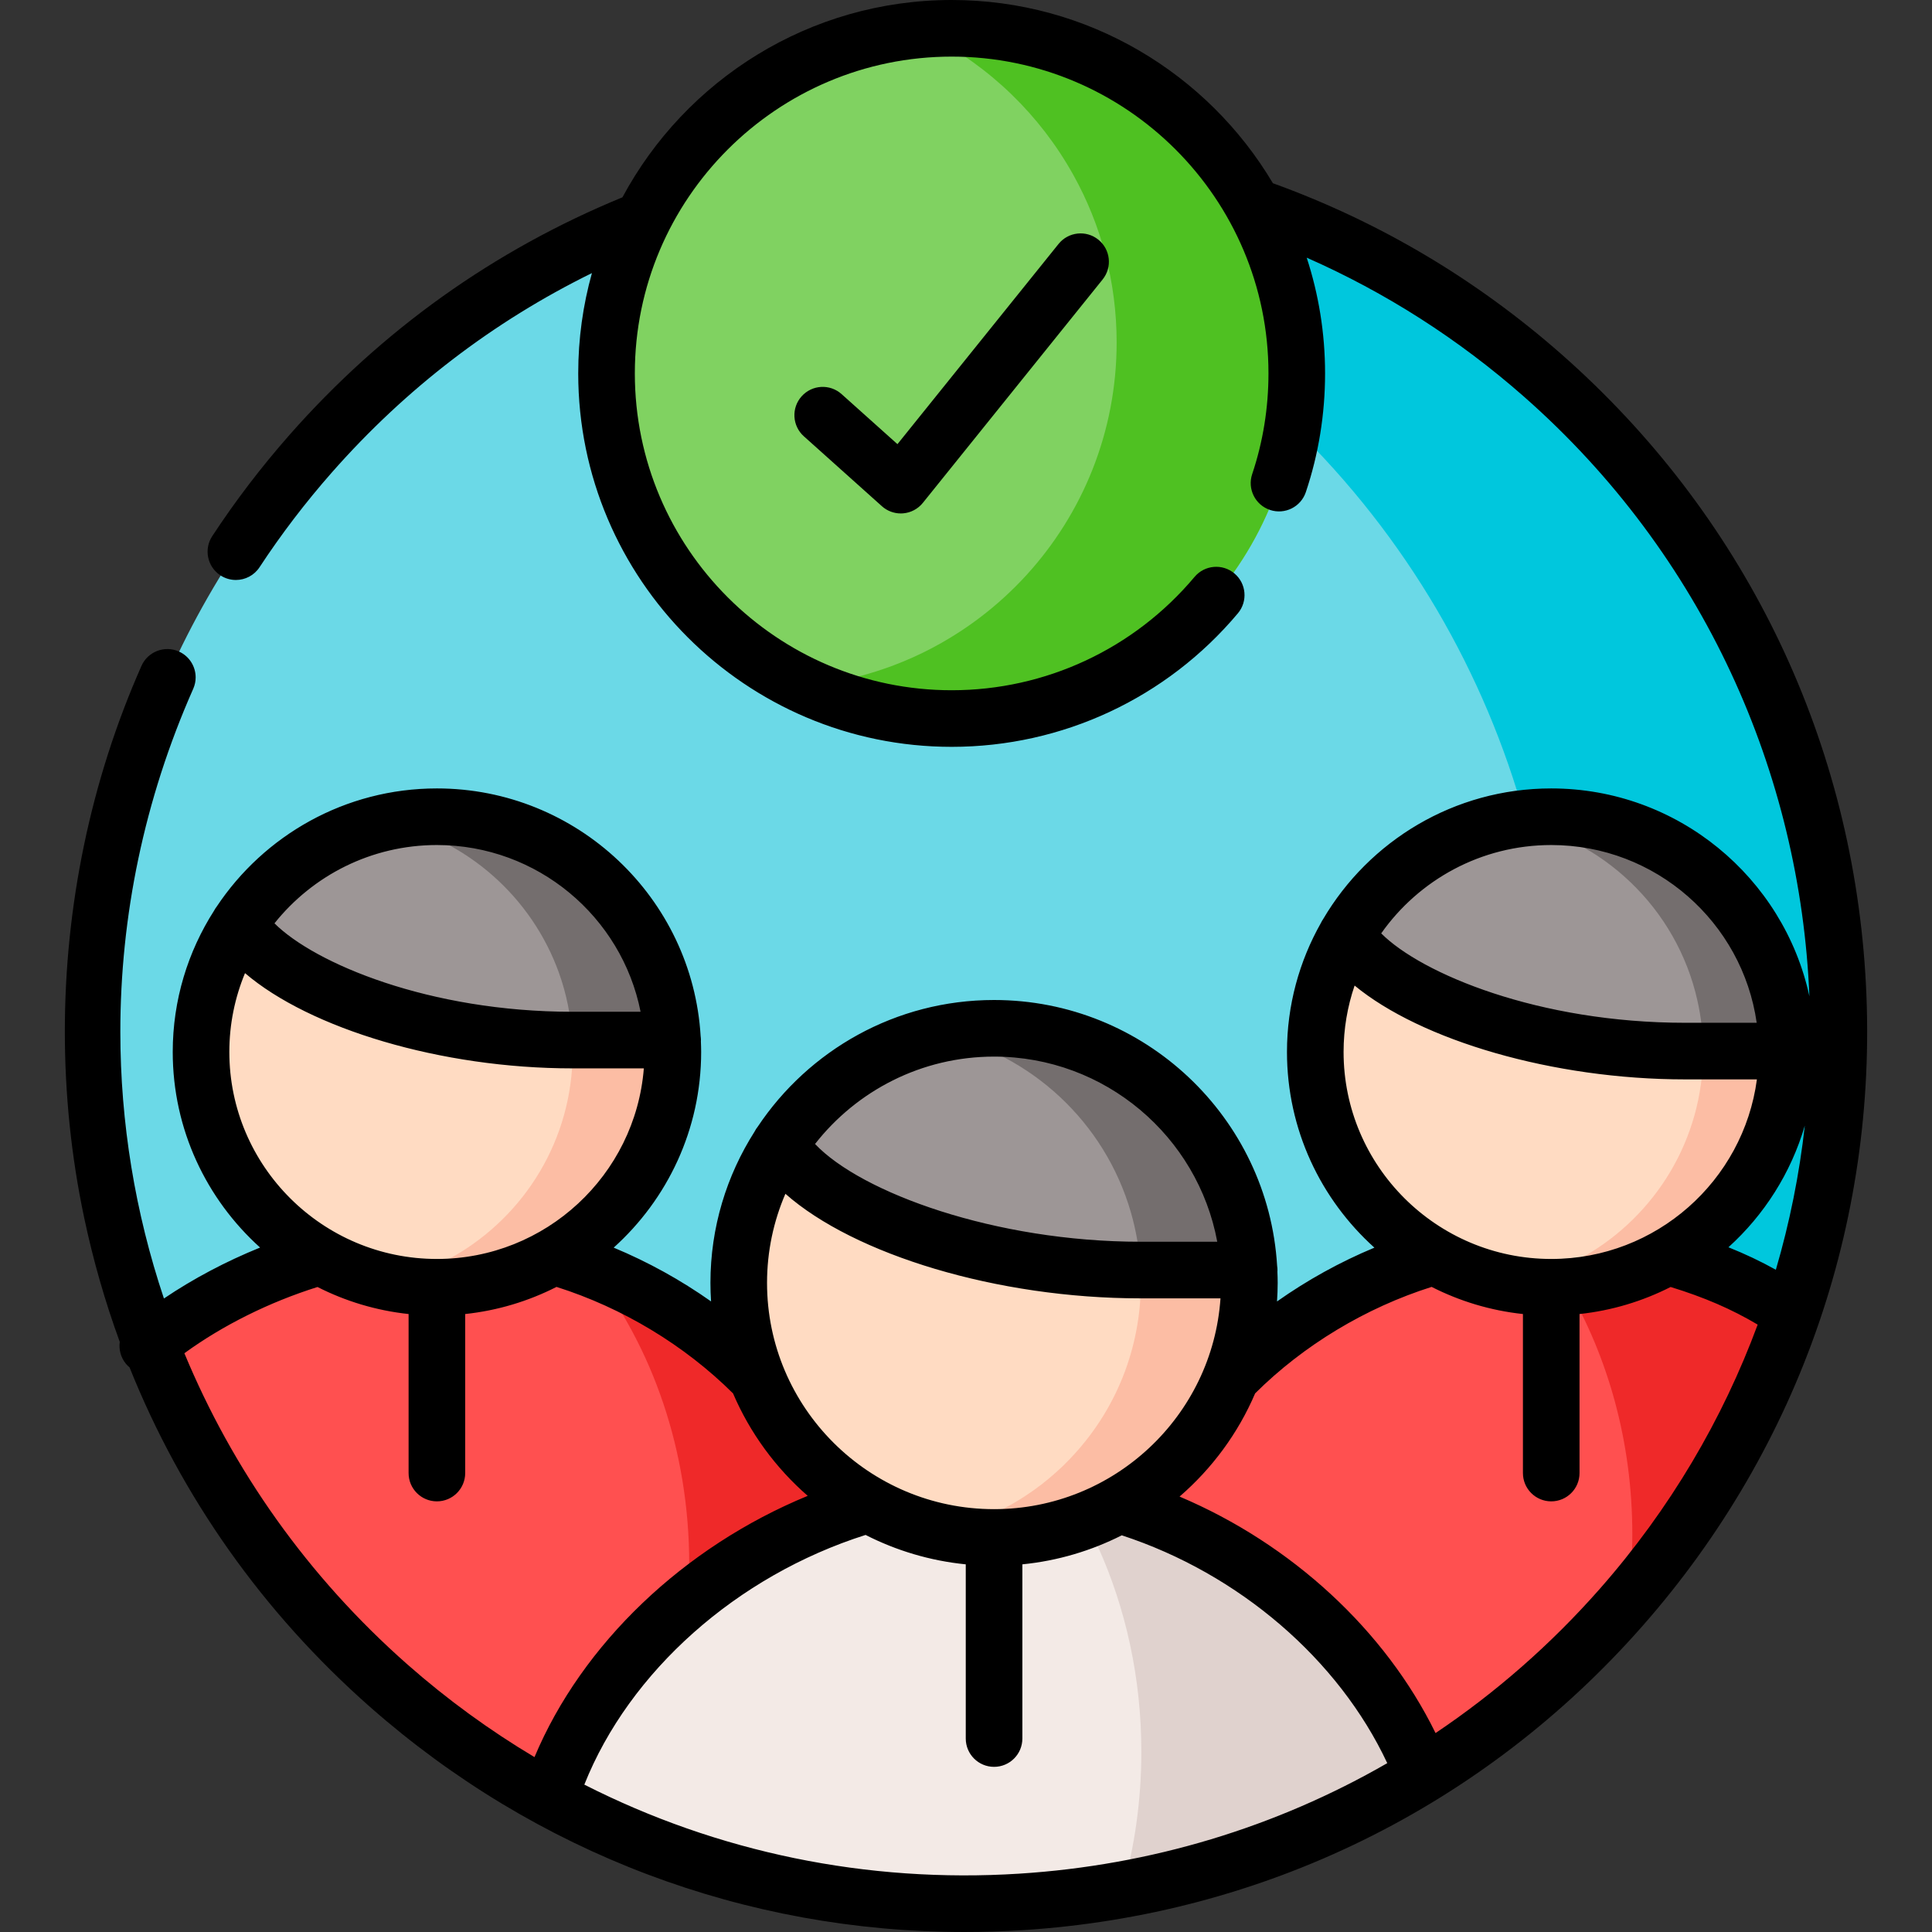<svg id="Capa_1" enable-background="new 0 0 512.001 512.001" height="512" viewBox="0 0 512.001 512.001" width="512" xmlns="http://www.w3.org/2000/svg"><rect x="0" y="0" width="512.001" height="512.001" fill="#333333" stroke="none"/><g clip-rule="evenodd" fill-rule="evenodd"><path d="m82.331 120.234c84.444-95.896 230.627-105.166 326.524-20.721s105.166 230.628 20.721 326.524-230.628 105.166-326.524 20.721-105.165-230.627-20.721-326.524z" fill="#6bd9e7"/><path d="m415.205 322.26-35.065 10.715c-20.324 5.839-39.232 17.093-53.83 31.975l-57.912 29.424 108.511 75.402.198.51c19.134-11.735 36.851-26.504 52.469-44.249 20.75-23.556 35.83-50.145 45.383-78.095-10.772-7.2-20.608-11.367-32.995-14.939z" fill="#ff5050"/><path d="m200.565 364.95c-14.598-14.882-33.506-26.136-53.83-31.975l-30.926-10.715-30.898 10.743c-15.987 4.592-32.088 12.558-45.014 23.017 12.954 33.846 34.073 65.14 63.156 90.737 13.323 11.736 27.61 21.657 42.548 29.764l94.139-82.545z" fill="#ff5050"/><path d="m120.797 241.642-57.458 3.232c-6.378 9.751-10.063 21.402-10.063 33.902 0 23.244 12.756 43.512 31.635 54.227 9.099 5.159 19.644 8.135 30.869 8.135 11.282 0 21.827-2.976 30.954-8.164 18.85-10.743 31.578-30.983 31.578-54.199 0-1.049-.028-2.098-.085-3.146z" fill="#ffdbc2"/><path d="m411.208 243.202-54.369 4.592c-5.272 9.128-8.277 19.701-8.277 30.983 0 23.216 12.728 43.455 31.578 54.199 9.128 5.187 19.672 8.164 30.954 8.164 11.225 0 21.77-2.976 30.869-8.135 18.879-10.715 31.635-30.983 31.635-54.227 0-.057 0-.142 0-.227z" fill="#ffdbc2"/><path d="m178.227 275.63c-1.644-32.967-28.97-59.188-62.447-59.188-21.969 0-41.301 11.31-52.441 28.432 9.099 15.364 46.29 30.756 88.328 30.756z" fill="#9d9696"/><path d="m473.598 278.55c-.113-34.328-28.063-62.107-62.504-62.107-23.216 0-43.484 12.614-54.255 31.351 9.241 15.364 47.027 30.756 89.745 30.756z" fill="#9d9696"/><path d="m264.316 381.986-34.214 16.724c-38.523 11.225-72.794 41.159-84.501 77.811 72.851 39.6 161.547 36.794 231.506-6.236l-.198-.51c-13.323-33.449-44.702-60.293-80.306-70.98z" fill="#f3eae6"/><path d="m274.747 309.079-68.088-5.811c-6.888 10.573-10.885 23.159-10.885 36.709 0 8.816 1.701 17.235 4.791 24.973 5.726 14.315 16.243 26.221 29.537 33.761 9.836 5.556 21.232 8.731 33.336 8.731 12.047 0 23.358-3.146 33.165-8.646 13.38-7.54 23.953-19.474 29.707-33.846 3.09-7.739 4.791-16.158 4.791-24.973 0-1.134-.028-2.268-.085-3.402z" fill="#ffdbc2"/><path d="m331.015 336.575c-1.786-35.688-31.351-64.063-67.578-64.063-23.783 0-44.703 12.246-56.778 30.756 9.836 16.639 50.117 33.307 95.585 33.307z" fill="#9d9696"/><path d="m178.227 275.63c-1.644-32.967-28.97-59.188-62.447-59.188-4.535 0-8.986.482-13.266 1.417 21.203 4.564 38.41 19.899 45.61 39.94 2.013 5.613 3.232 11.622 3.543 17.83h26.56z" fill="#746e6e"/><path d="m178.227 275.63h-26.561c.057 1.049.085 2.098.085 3.146 0 23.216-12.728 43.455-31.578 54.199-5.443 3.09-11.367 5.386-17.66 6.746 4.28.907 8.731 1.417 13.266 1.417 11.282 0 21.827-2.976 30.954-8.164 18.85-10.743 31.578-30.983 31.578-54.199.002-1.047-.027-2.096-.084-3.145z" fill="#fcbda4"/><path d="m331.015 336.575c-1.786-35.688-31.351-64.063-67.578-64.063-4.932 0-9.751.51-14.372 1.531 24.35 5.244 43.795 23.556 50.627 47.225 1.417 4.904 2.296 10.006 2.551 15.307z" fill="#746e6e"/><path d="m331.015 336.575h-28.772c.057 1.134.085 2.268.085 3.402 0 8.816-1.701 17.235-4.791 24.973-3.26 8.164-8.079 15.534-14.088 21.77-1.134 1.191-2.296 2.324-3.515 3.402-2.608 2.353-5.414 4.507-8.391 6.435-1.219.794-2.438 1.531-3.685 2.239-5.783 3.232-12.104 5.669-18.794 7.115 4.62.992 9.439 1.531 14.372 1.531 6.832 0 13.408-1.02 19.616-2.891 4.762-1.417 9.298-3.373 13.55-5.754 13.38-7.54 23.953-19.474 29.707-33.846 3.09-7.739 4.791-16.158 4.791-24.973 0-1.135-.028-2.269-.085-3.403z" fill="#fcbda4"/><path d="m473.598 278.55c-.113-34.328-28.063-62.107-62.504-62.107-3.798 0-7.54.34-11.14.992 24.718 4.422 44.419 23.358 49.862 47.651.992 4.337 1.502 8.844 1.531 13.465h22.251z" fill="#746e6e"/><path d="m473.598 278.55h-22.252v.227c0 23.244-12.756 43.512-31.635 54.227-6.038 3.43-12.699 5.868-19.758 7.143 3.6.652 7.342.992 11.14.992 11.225 0 21.77-2.976 30.869-8.135 18.879-10.715 31.635-30.983 31.635-54.227v-.227z" fill="#fcbda4"/><path d="m230.102 398.711c-13.295-7.54-23.811-19.446-29.537-33.761-12.132-12.359-27.269-22.252-43.71-28.573 16.016 20.551 25.795 47.991 25.795 78.123 0 3.26-.113 6.463-.34 9.666 13.974-11.566 30.444-20.41 47.792-25.455z" fill="#ef2929"/><path d="m474.959 347.942c-10.772-7.2-20.608-11.367-32.995-14.939-7.965 4.535-17.036 7.342-26.702 7.994 10.913 18.624 17.32 41.216 17.32 65.594 0 5.839-.368 11.622-1.077 17.263 19.756-23.017 34.185-48.813 43.454-75.912z" fill="#ef2929"/><path d="m376.908 469.775c-13.323-33.449-44.702-60.293-80.306-70.98-2.891 1.616-5.896 3.033-9.014 4.224 1.219 2.324 2.381 4.677 3.487 7.115 7.257 16.129 11.395 34.554 11.395 54.114 0 12.756-1.758 25.03-4.989 36.482 27.865-5.046 54.907-15.222 79.625-30.444z" fill="#e0d2ce"/><path d="m474.959 347.942c29.282-85.862 6.236-184.706-66.104-248.429-23.131-20.381-49.181-35.291-76.621-44.844 7.285 13.124 11.424 28.233 11.424 44.277 0 4.762-.369 9.439-1.049 14.032 30.331 29.48 50.939 65.481 61.54 103.833 2.296-.227 4.592-.368 6.945-.368 34.441 0 62.391 27.78 62.504 62.107v.227c0 23.244-12.756 43.512-31.635 54.227 12.388 3.571 22.224 7.738 32.996 14.938z" fill="#00c7dd"/><path d="m252.212 7.5c-35.887 0-66.926 20.636-81.922 50.684-6.123 12.274-9.553 26.136-9.553 40.762 0 50.542 40.932 91.474 91.474 91.474 50.514 0 91.446-40.932 91.446-91.474 0-16.044-4.139-31.153-11.424-44.277-15.589-28.148-45.58-47.169-80.021-47.169z" fill="#80d261"/><path d="m332.234 54.669c-15.59-28.148-45.581-47.169-80.022-47.169-3.005 0-5.981.142-8.901.425 16.356 7.682 30.047 20.041 39.373 35.405.624 1.02 1.219 2.069 1.814 3.118 7.285 13.124 11.424 28.233 11.424 44.306 0 47.509-36.227 86.57-82.573 91.021 11.792 5.556 24.945 8.646 38.863 8.646 50.514 0 91.446-40.932 91.446-91.474 0-16.045-4.139-31.154-11.424-44.278z" fill="#4fc122"/></g><path d="m494.328 258.006c-4.039-63.672-32.634-121.958-80.519-164.124-22.661-19.939-48.383-35.168-76.476-45.324-17.259-29.047-48.952-48.558-85.121-48.558-37.708 0-70.555 21.193-87.258 52.289-34.053 13.994-63.742 35.161-88.252 62.99-7.463 8.475-14.345 17.494-20.456 26.807-2.272 3.463-1.307 8.112 2.156 10.385 1.269.832 2.696 1.23 4.108 1.23 2.442 0 4.837-1.191 6.277-3.387 5.724-8.723 12.175-17.176 19.172-25.122 19.598-22.252 42.728-39.955 68.909-52.822-2.363 8.46-3.631 17.373-3.631 26.577 0 54.574 44.399 98.974 98.974 98.974 29.315 0 56.959-12.898 75.845-35.389 2.664-3.172 2.251-7.903-.921-10.566-3.171-2.664-7.903-2.253-10.566.92-16.028 19.088-39.485 30.035-64.357 30.035-46.304 0-83.974-37.671-83.974-83.974 0-46.288 37.67-83.946 83.974-83.946 46.288 0 83.946 37.658 83.946 83.946 0 9.176-1.452 18.158-4.316 26.698-1.317 3.927.799 8.179 4.726 9.495 3.928 1.317 8.178-.798 9.496-4.726 3.38-10.08 5.095-20.667 5.095-31.468 0-10.698-1.713-21.001-4.868-30.659 20.885 9.199 40.208 21.544 57.609 36.854 47.681 41.987 73.198 99.913 75.613 158.88-6.808-31.442-34.892-55.079-68.418-55.079-25.737 0-48.261 13.926-60.432 34.608-.236.345-.448.703-.623 1.079-5.706 10.104-8.977 21.749-8.977 34.147 0 20.56 8.953 39.07 23.169 51.865-9.08 3.778-17.785 8.592-25.811 14.261.107-1.63.18-3.269.18-4.926 0-1.009-.037-2.009-.076-3.008.007-.131.02-.261.02-.394 0-.381-.038-.753-.092-1.119-2.353-39.238-35.092-70.444-75.014-70.444-26.109 0-49.141 13.352-62.62 33.562-.335.418-.624.865-.86 1.337-7.386 11.599-11.684 25.337-11.684 40.066 0 1.652.06 3.291.167 4.917-8.026-5.668-16.73-10.481-25.81-14.257 14.22-12.793 23.182-31.297 23.182-51.86 0-.952-.034-1.895-.072-2.838.004-.103.016-.204.016-.309 0-.354-.033-.7-.08-1.041-2.18-36.564-32.69-65.647-69.895-65.647-24.357 0-45.838 12.48-58.383 31.36-.249.323-.466.665-.657 1.021-6.93 10.832-10.965 23.677-10.965 37.453 0 20.552 8.949 39.048 23.151 51.84-9.078 3.676-17.72 8.255-25.485 13.5-7.623-22.736-11.551-46.597-11.553-70.677-.003-30.574 6.298-61.497 19.315-90.896.436-.983.643-2.011.644-3.021.004-2.882-1.662-5.631-4.465-6.872-3.786-1.678-8.217.033-9.895 3.821-13.44 30.355-20.308 63.61-20.307 96.913 0 16.554 1.698 33.119 5.129 49.347 2.381 11.263 5.538 22.24 9.428 32.881-.279 2.008.244 4.122 1.637 5.809.293.355.618.666.958.953 13.752 34.331 35.327 64.931 63.648 89.913.038.033.076.067.114.101 44 38.745 99.43 59.617 157.533 59.614 5.129 0 10.29-.163 15.455-.491 63.671-4.039 121.957-32.634 164.122-80.517 42.164-47.884 63.161-109.318 59.121-172.987zm-83.234-34.064c27.698 0 50.668 20.519 54.448 47.107h-18.958c-38.866 0-69.9-13.013-80.549-23.697 9.963-14.14 26.441-23.41 45.059-23.41zm-55.032 54.834c0-6.154 1.038-12.067 2.923-17.593 17.585 14.507 52.554 24.867 87.6 24.867h19.015c-3.58 26.823-26.65 47.589-54.506 47.589-30.345 0-55.032-24.612-55.032-54.863zm-92.625 1.236c29.438 0 53.988 21.188 59.148 49.063h-20.342c-38.498 0-74.019-12.991-86.249-25.907 11.019-14.078 28.182-23.156 47.443-23.156zm-55.296 36.356c18.235 16.109 56.119 27.708 94.102 27.708h21.201c-2.123 31.158-28.216 55.866-60.007 55.866-33.174 0-60.164-26.9-60.164-59.965.001-8.379 1.74-16.359 4.868-23.609zm-92.361-92.426c26.689 0 48.993 19.031 53.982 44.188h-18.096c-37.926 0-68.259-12.812-78.927-23.437 10.086-12.631 25.626-20.751 43.041-20.751zm-55.004 54.834c0-7.392 1.484-14.443 4.155-20.884 17.198 14.704 51.931 25.238 86.736 25.238h18.956c-2.235 28.221-25.97 50.509-54.843 50.509-30.329 0-55.004-24.612-55.004-54.863zm47.235 162.354c-26.449-23.302-46.342-51.625-59.148-82.51 10.201-7.409 22.449-13.514 35.279-17.55 7.392 3.753 15.532 6.243 24.139 7.162v42.145c0 4.143 3.358 7.5 7.5 7.5s7.5-3.357 7.5-7.5v-42.144c8.631-.921 16.794-3.42 24.204-7.188 17.474 5.527 33.941 15.458 46.78 28.225 4.486 10.483 11.298 19.749 19.789 27.148-32.839 13.518-59.799 39.206-72.409 69.236-11.82-7.051-23.082-15.232-33.634-24.524zm162.123 55.41c-40.494 2.574-80.025-5.679-115.282-23.596 11.927-29.961 40.383-55.327 74.537-66.168 8.117 4.132 17.071 6.851 26.548 7.791v46.167c0 4.143 3.358 7.5 7.5 7.5s7.5-3.357 7.5-7.5v-46.167c9.4-.933 18.286-3.615 26.351-7.691 31.116 10.189 57.454 32.877 70.353 60.378-29.435 16.973-62.605 27.072-97.507 29.286zm153.813-75.46c-12.988 14.749-27.616 27.531-43.511 38.2-13.36-27.27-38.164-50.107-67.838-62.669 8.601-7.436 15.509-16.77 20.03-27.359 12.838-12.761 29.301-22.685 46.769-28.21 7.409 3.769 15.567 6.27 24.197 7.191v42.144c0 4.143 3.358 7.5 7.5 7.5s7.5-3.357 7.5-7.5v-42.145c8.61-.92 16.751-3.413 24.145-7.17 8.925 2.747 16.06 5.821 23.066 9.973-9.265 25.046-23.18 48.834-41.858 70.045zm46.672-84.581c-4.031-2.239-8.142-4.19-12.565-5.958 9.47-8.564 16.571-19.679 20.241-32.24-1.438 12.874-3.995 25.657-7.676 38.198z"/><path d="m280.526 64.65-42.692 53.055-14.804-13.262c-3.084-2.765-7.826-2.504-10.59.581s-2.504 7.827.582 10.591l20.693 18.539c1.38 1.237 3.165 1.914 5.004 1.914.203 0 .406-.008.61-.024 2.051-.168 3.943-1.17 5.234-2.773l47.65-59.216c2.597-3.228 2.086-7.948-1.142-10.545-3.227-2.597-7.947-2.086-10.545 1.14z"/></svg>